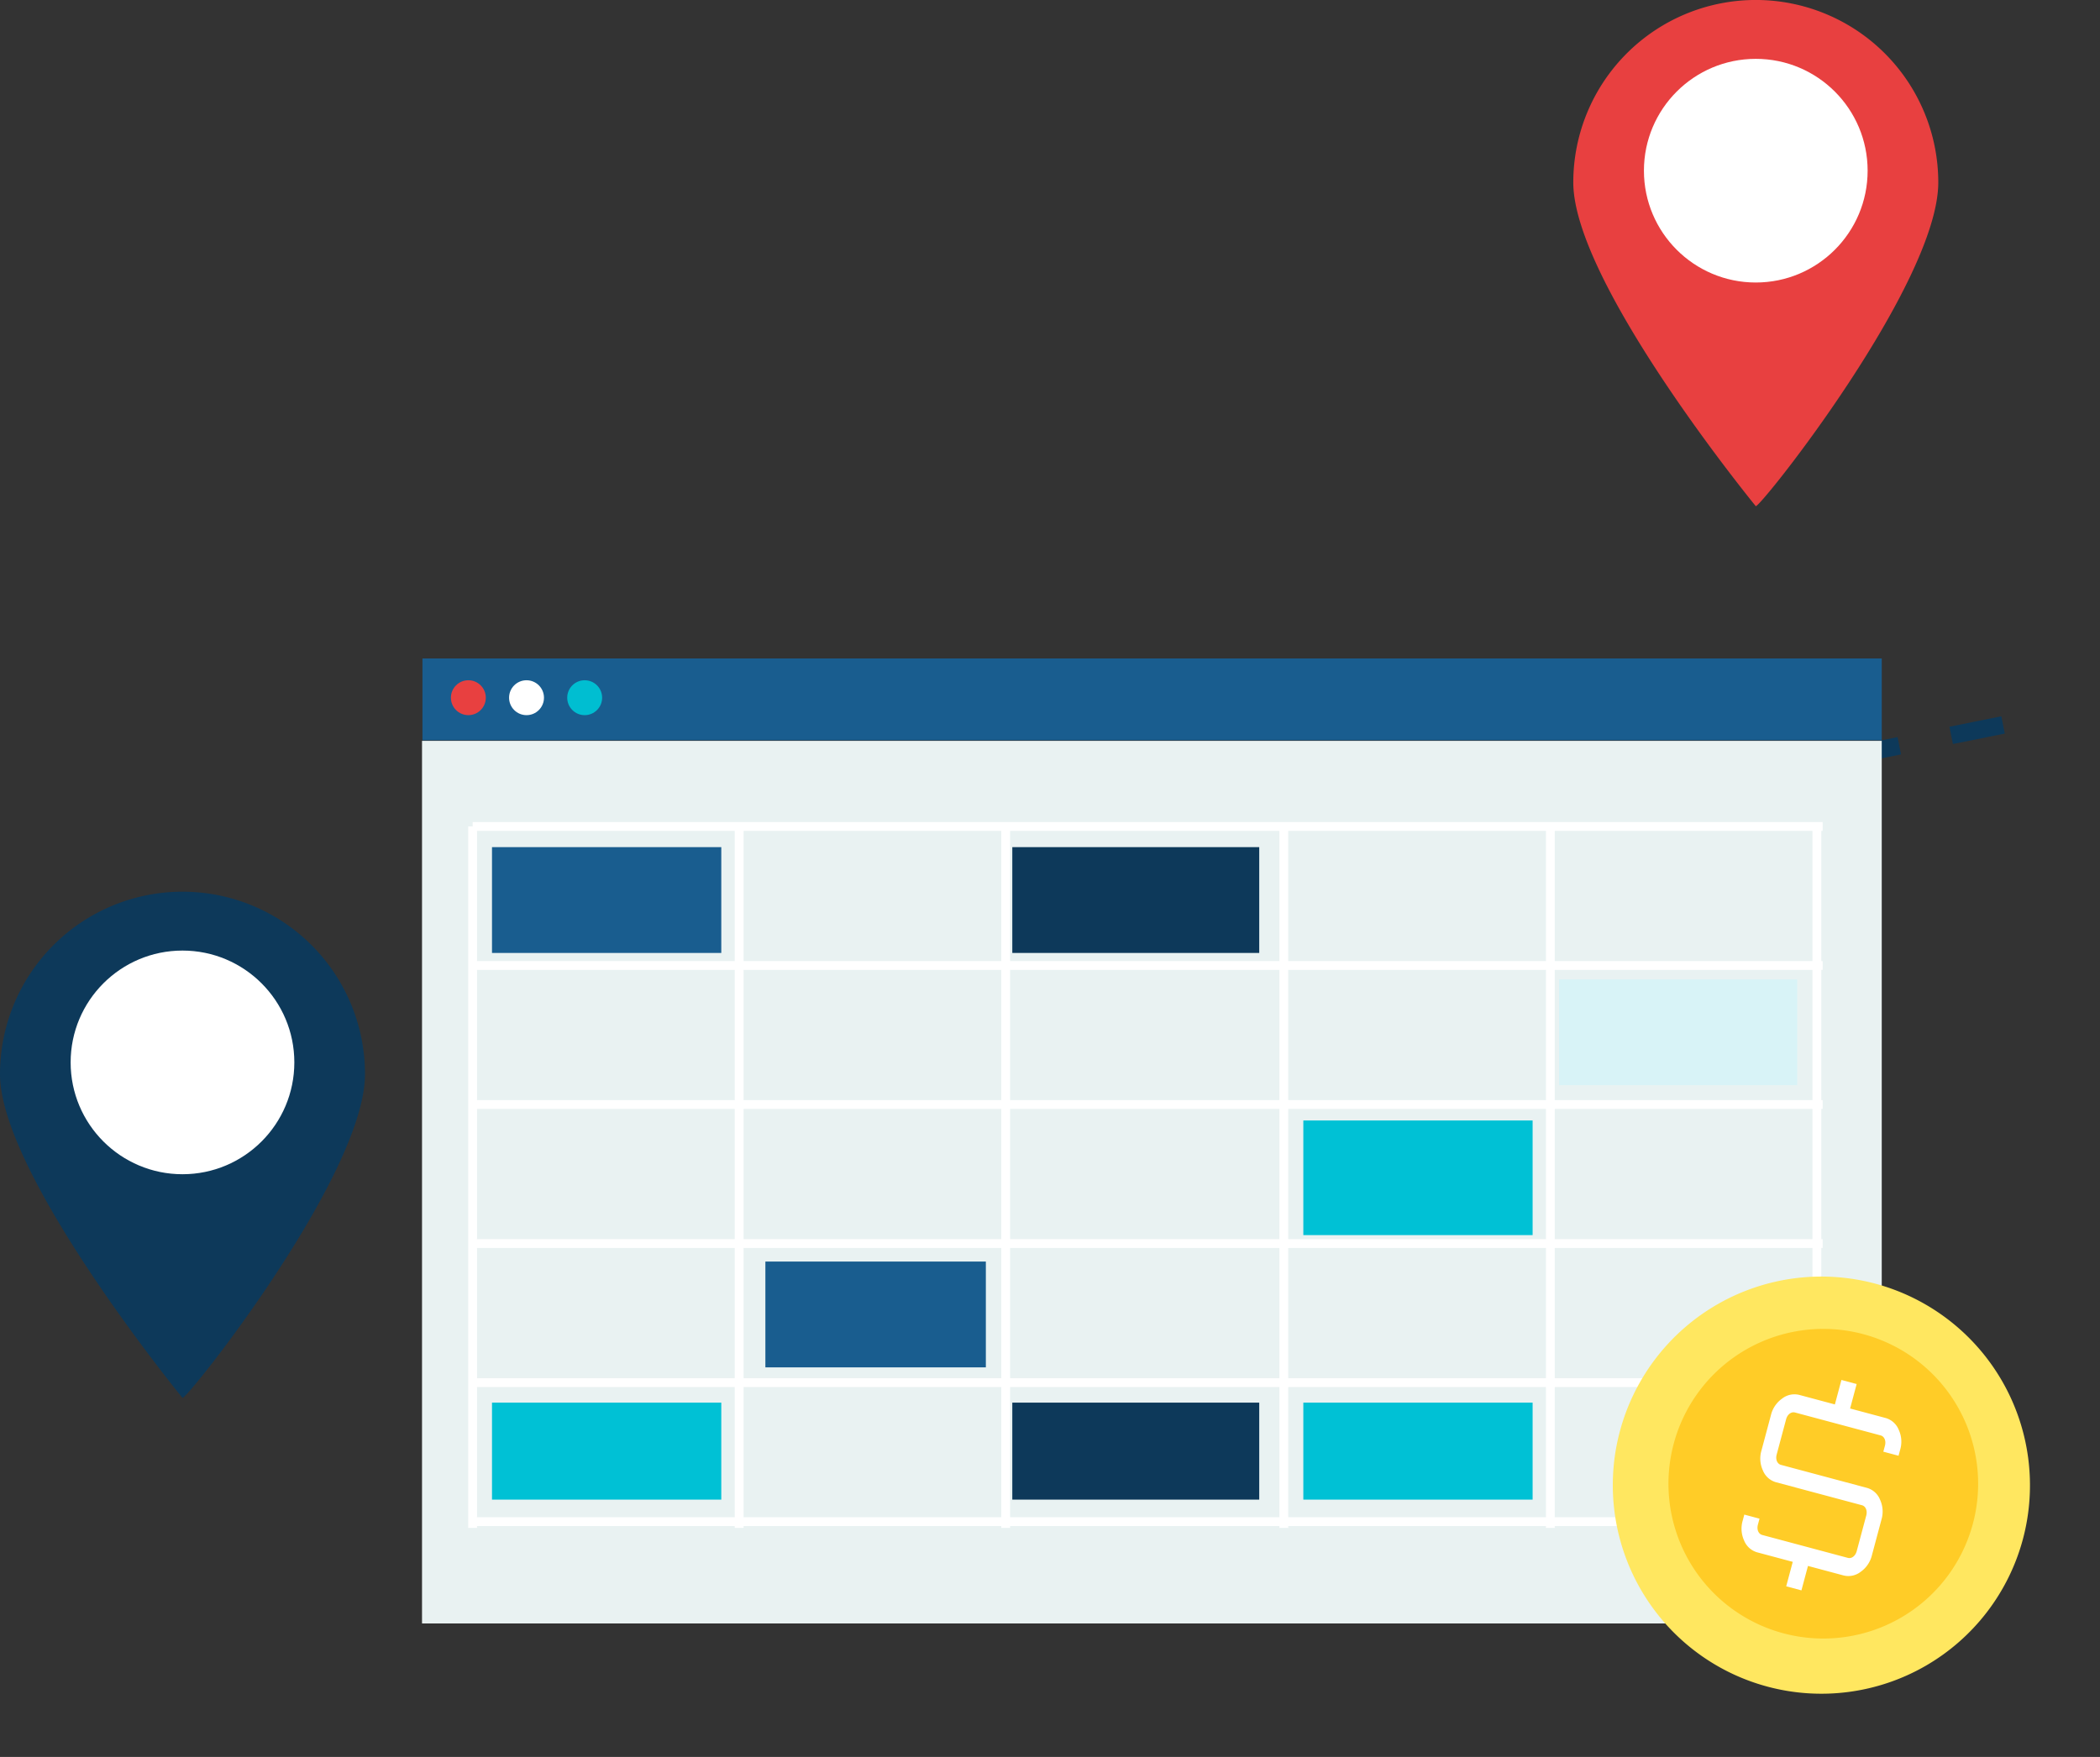 <?xml version="1.0" encoding="UTF-8"?> <svg xmlns="http://www.w3.org/2000/svg" width="238.128" height="199.26" viewBox="0 0 238.128 199.26"><rect x="0" y="0" width="238.128" height="199.26" fill="#333333" stroke="none"/><defs><style> .cls-7{fill:none}.cls-2{fill:#195d8f}.cls-4{fill:#e84040}.cls-5{fill:#fff}.cls-7{stroke:#fff}.cls-8{fill:#00c1d5}.cls-10{fill:#0d395a} </style></defs><g id="pic-inventory" transform="translate(-1033.211 -917.415)"><path id="Path_1360" fill="none" stroke="#0d395a" stroke-dasharray="6 6" stroke-miterlimit="10" stroke-width="2px" d="M167.048 0l-42.157 12.465c-12.2 3.608-16.3 12.725-8.727 19.438 8.532 7.569 2.12 17.859-12.678 20.343L72.141 57.51c-12.8 2.15-19.738 10.324-15 17.678l.783 1.216c4.109 6.379-.537 13.565-10.793 16.695L0 107.484" transform="rotate(5.13 -10443.508 12702.449)"></path><g id="Group_1340" transform="translate(1081.066 992.091)"><path id="Rectangle_510" d="M0 0H165.476V9.281H0z" class="cls-2" transform="translate(.049)"></path><path id="Rectangle_511" fill="#e9f2f2" d="M0 0H165.524V100.099H0z" transform="translate(0 9.345)"></path><circle id="Ellipse_53" cx="1.979" cy="1.979" r="1.979" class="cls-4" transform="translate(3.275 2.473)"></circle><circle id="Ellipse_54" cx="1.979" cy="1.979" r="1.979" class="cls-5" transform="translate(9.871 2.473)"></circle><circle id="Ellipse_55" cx="1.979" cy="1.979" r="1.979" fill="#00bed1" transform="translate(16.465 2.473)"></circle><g id="Group_1339" transform="translate(5.739 19.054)"><path id="Line_1469" d="M0 0L153.087 0" class="cls-7"></path><path id="Line_1472" d="M0 0L153.087 0" class="cls-7" transform="translate(0 31.537)"></path><path id="Line_1474" d="M0 0L153.087 0" class="cls-7" transform="translate(0 63.075)"></path><path id="Line_1480" d="M0 0L153.087 0" class="cls-7" transform="translate(0 78.843)"></path><path id="Line_1470" d="M0 0L153.087 0" class="cls-7" transform="translate(0 15.769)"></path><path id="Line_1471" d="M0 0L153.087 0" class="cls-7" transform="translate(0 47.306)"></path><path id="Line_1475" d="M0 0L79.548 0" class="cls-7" transform="rotate(-90 39.774 39.774)"></path><path id="Path_1359" d="M0 0h79.548" class="cls-7" transform="rotate(-90 69.997 9.551)"></path><path id="Line_1477" d="M0 0L79.548 0" class="cls-7" transform="rotate(-90 100.878 -21.33)"></path><path id="Line_1481" d="M0 0L79.548 0" class="cls-7" transform="rotate(-90 115.989 -36.441)"></path><path id="Line_1478" d="M0 0L79.548 0" class="cls-7" transform="rotate(-90 54.886 24.662)"></path><path id="Line_1479" d="M0 0L79.548 0" class="cls-7" transform="rotate(-90 85.766 -6.218)"></path></g><path id="Rectangle_1783" d="M0 0H26V13H0z" class="cls-8" transform="translate(99.935 52.4)"></path><path id="Rectangle_1784" d="M0 0H25V12H0z" class="cls-2" transform="translate(38.935 68.4)"></path><path id="Rectangle_1790" d="M0 0H26V11H0z" class="cls-8" transform="translate(7.935 84.4)"></path><path id="Rectangle_1785" d="M0 0H26V12H0z" class="cls-2" transform="translate(7.935 21.4)"></path><path id="Rectangle_1786" d="M0 0H26V11H0z" class="cls-8" transform="translate(99.935 84.4)"></path><path id="Rectangle_1787" fill="#d8f3f7" d="M0 0H27V12H0z" transform="translate(128.935 36.4)"></path><path id="Rectangle_1788" d="M0 0H28V12H0z" class="cls-10" transform="translate(66.935 21.4)"></path><path id="Rectangle_1789" d="M0 0H28V11H0z" class="cls-10" transform="translate(66.935 84.4)"></path></g><g id="Group_445" transform="translate(1033.211 1018.547)"><path id="Path_435" d="M167.326 87.823c0 11.43-20.027 36.716-20.694 36.716 0 0-20.694-25.286-20.694-36.716a20.694 20.694 0 0 1 41.388 0z" class="cls-10" transform="translate(-125.938 -67.132)"></path><circle id="Ellipse_57" cx="12.683" cy="12.683" r="12.683" class="cls-5" transform="translate(8.01 6.674)"></circle></g><g id="Group_1341" transform="translate(1211.613 917.415)"><path id="Path_435-2" d="M167.326 87.823c0 11.43-20.027 36.716-20.694 36.716 0 0-20.694-25.286-20.694-36.716a20.694 20.694 0 0 1 41.388 0z" class="cls-4" transform="translate(-125.938 -67.132)"></path><circle id="Ellipse_57-2" cx="12.683" cy="12.683" r="12.683" class="cls-5" transform="translate(8.01 6.674)"></circle></g><g id="Group_1352" transform="rotate(14.98 -3407.831 5179.58)"><g id="Group_1351"><g id="Group_1350"><g id="Group_1349"><g id="Group_1348"><path id="Path_1282" fill="#ffe760" d="M829.233 671.915a23.655 23.655 0 1 0 23.656 23.656 23.68 23.68 0 0 0-23.656-23.656z" transform="translate(-805.583 -671.915)"></path></g><path id="Path_1283" fill="#ffcc27" d="M850.2 698.409a17.558 17.558 0 1 1-17.562-17.557 17.56 17.56 0 0 1 17.562 17.557z" transform="translate(-808.826 -674.967)"></path></g></g></g><path id="Path_1284" d="M845.152 696.073v-.709a3.2 3.2 0 0 0-.736-2.132 2.261 2.261 0 0 0-1.823-.914h-4.132v-2.873h-1.787v2.873h-4.131a2.266 2.266 0 0 0-1.825.912 3.222 3.222 0 0 0-.736 2.134v4.155a3.211 3.211 0 0 0 .736 2.134 2.264 2.264 0 0 0 1.825.915h10.051c.44 0 .773.429.773 1v4.181c0 .57-.333 1-.773 1h-10.051c-.44 0-.776-.426-.776-1v-.707h-1.785v.707a3.227 3.227 0 0 0 .736 2.137 2.267 2.267 0 0 0 1.825.913h4.131v2.872h1.787V710.8h4.132a2.266 2.266 0 0 0 1.823-.913 3.214 3.214 0 0 0 .736-2.137v-4.181a3.212 3.212 0 0 0-.736-2.136 2.26 2.26 0 0 0-1.823-.913h-10.05c-.44 0-.776-.427-.776-1v-4.155c0-.566.336-.994.776-.994h10.051c.44 0 .773.428.773.994v.709z" class="cls-5" transform="translate(-813.914 -677.901)"></path></g></g></svg> 